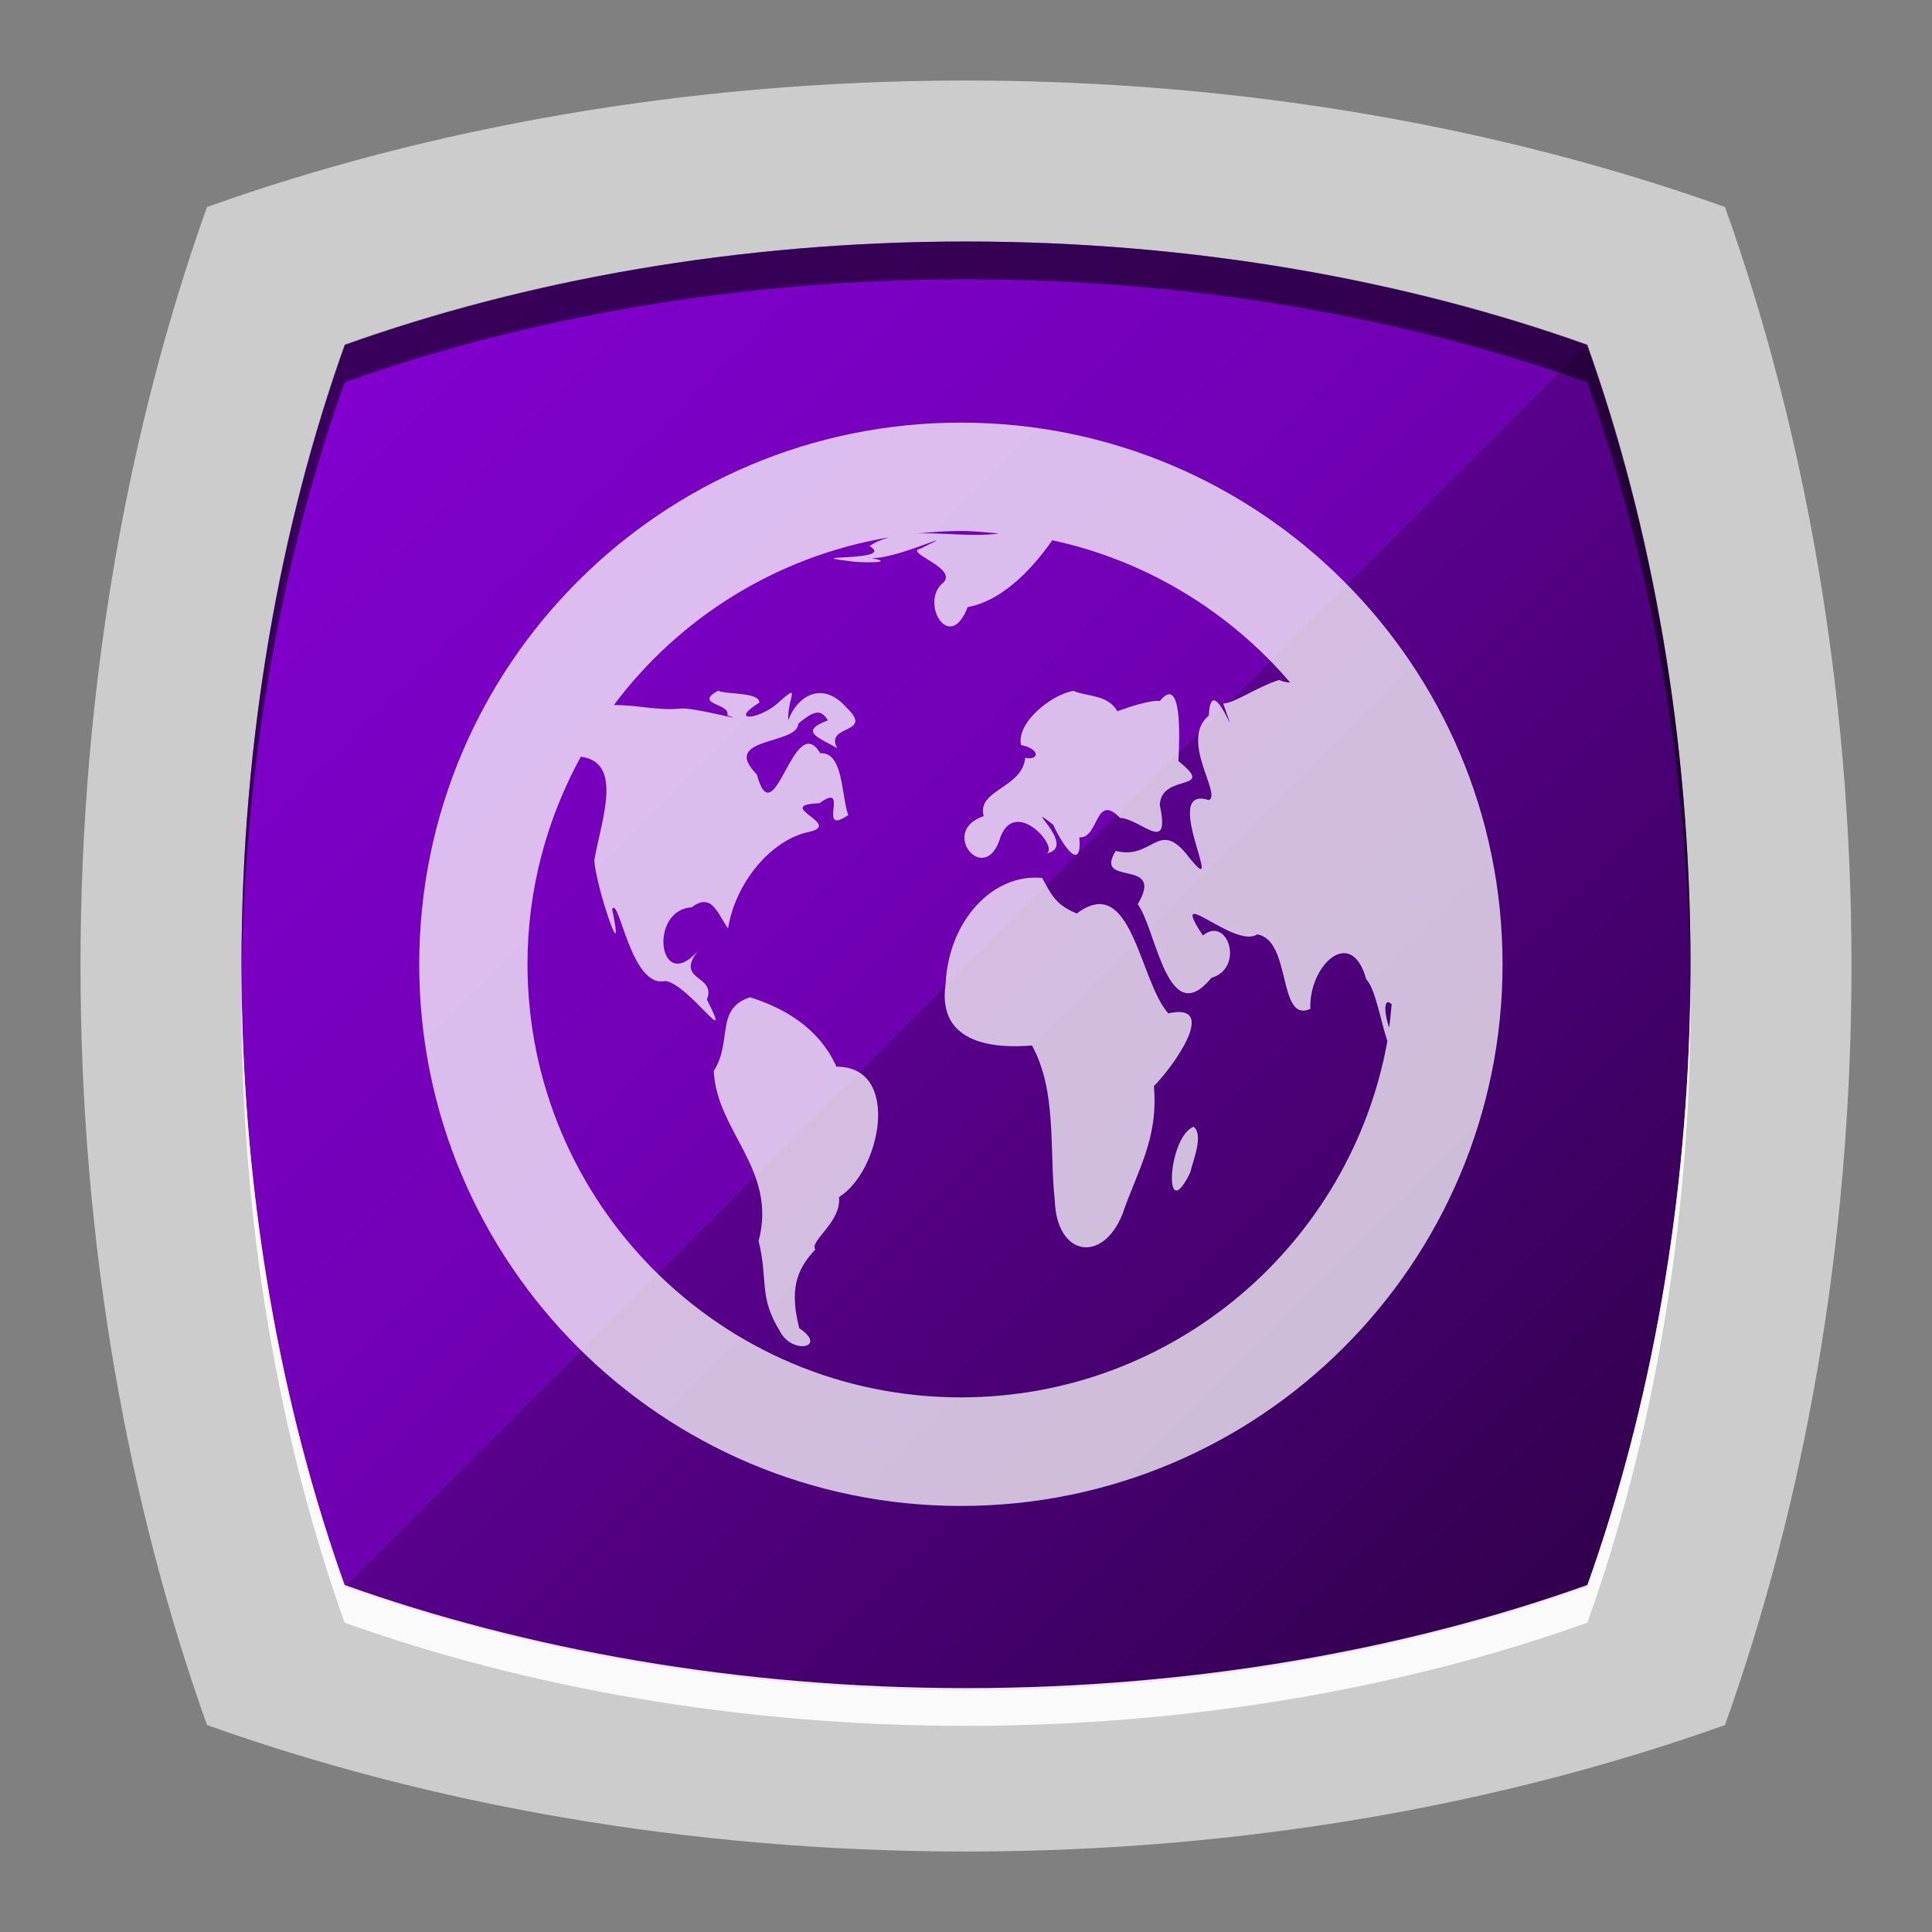 <?xml version="1.0" encoding="UTF-8" standalone="no"?>
<!-- Created with Inkscape (http://www.inkscape.org/) -->

<svg
   xmlns:dc="http://purl.org/dc/elements/1.1/"
   xmlns:cc="http://creativecommons.org/ns#"
   xmlns:rdf="http://www.w3.org/1999/02/22-rdf-syntax-ns#"
   xmlns:svg="http://www.w3.org/2000/svg"
   xmlns="http://www.w3.org/2000/svg"
   xmlns:xlink="http://www.w3.org/1999/xlink"
   xmlns:sodipodi="http://sodipodi.sourceforge.net/DTD/sodipodi-0.dtd"
   xmlns:inkscape="http://www.inkscape.org/namespaces/inkscape"
   width="96"
   height="96"
   id="svg2"
   version="1.1"
   inkscape:version="0.48.4 r9939"
   sodipodi:docname="emblem-web.svg">
  <rect width="100%" height="100%" fill="#808080" stroke="none"/>
  <defs
     id="defs4">
    <linearGradient
       id="linearGradient3782">
      <stop
         style="stop-color:#8300d1;stop-opacity:1;"
         offset="0"
         id="stop3784" />
      <stop
         id="stop3792"
         offset="0.5"
         style="stop-color:#6e00af;stop-opacity:1;" />
      <stop
         id="stop3790"
         offset="0.5"
         style="stop-color:#59008d;stop-opacity:1;" />
      <stop
         style="stop-color:#2f004a;stop-opacity:1;"
         offset="1"
         id="stop3786" />
    </linearGradient>
    <linearGradient
       inkscape:collect="always"
       xlink:href="#linearGradient3782"
       id="linearGradient3788"
       x1="15"
       y1="972.362"
       x2="80"
       y2="1037.362"
       gradientUnits="userSpaceOnUse" />
  </defs>
  <sodipodi:namedview
     id="base"
     pagecolor="#ffffff"
     bordercolor="#666666"
     borderopacity="1.0"
     inkscape:pageopacity="0.0"
     inkscape:pageshadow="2"
     inkscape:zoom="5.90625"
     inkscape:cx="24.820476"
     inkscape:cy="48"
     inkscape:document-units="px"
     inkscape:current-layer="layer1"
     showgrid="true"
     inkscape:snap-page="true"
     inkscape:snap-global="true"
     inkscape:snap-center="true"
     inkscape:snap-object-midpoints="true"
     showguides="true"
     inkscape:guide-bbox="true"
     inkscape:snap-bbox="true"
     inkscape:object-paths="true"
     inkscape:object-nodes="false"
     inkscape:window-width="1305"
     inkscape:window-height="744"
     inkscape:window-x="61"
     inkscape:window-y="24"
     inkscape:window-maximized="1"
     inkscape:snap-midpoints="true"
     inkscape:snap-grids="true"
     inkscape:snap-to-guides="false">
    <inkscape:grid
       type="xygrid"
       id="grid3002"
       empspacing="5"
       visible="true"
       enabled="true"
       snapvisiblegridlinesonly="true" />
  </sodipodi:namedview>
  <g
     inkscape:label="Layer 1"
     inkscape:groupmode="layer"
     id="layer1"
     transform="translate(0,-956.362)">
    <rect
       style="fill:#ffffff;fill-opacity:0;fill-rule:nonzero;stroke:none"
       id="rect3775"
       width="96"
       height="96"
       x="0"
       y="956.362"
       ry="0" />
    <path
       sodipodi:nodetypes="scscscscs"
       inkscape:connector-curvature="0"
       id="path3788"
       d="m 48,960.363 c -13.853,0 -26.768,2.376 -37.714,6.286 C 6.376,977.594 4,990.51 4,1004.363 c 0,13.852 2.376,26.769 6.286,37.714 10.946,3.91 23.861,6.286 37.714,6.286 13.852,0 26.768,-2.376 37.714,-6.286 C 89.624,1031.131 92,1018.215 92,1004.363 92,990.511 89.624,977.594 85.714,966.649 74.768,962.739 61.852,960.363 48,960.363 z"
       style="fill:#cccccc;fill-opacity:0.992;fill-rule:evenodd;stroke:none" />
    <path
       style="fill:url(#linearGradient3788);fill-opacity:1;fill-rule:evenodd;stroke:none"
       d="m 48,968.363 c -11.334,0 -21.901,1.944 -30.857,5.143 C 13.944,982.461 12,993.028 12,1004.363 c 0,11.334 1.944,21.902 5.143,30.857 8.956,3.199 19.523,5.143 30.857,5.143 11.333,0 21.901,-1.944 30.857,-5.143 C 82.056,1026.264 84,1015.697 84,1004.363 84,993.029 82.056,982.461 78.857,973.506 69.901,970.307 59.333,968.363 48,968.363 z"
       id="path3776"
       inkscape:connector-curvature="0"
       sodipodi:nodetypes="scscscscs" />
    <path
       style="fill:#000000;fill-opacity:0.566;fill-rule:evenodd;stroke:none"
       d="m 48,968.363 c -11.334,0 -21.919,1.926 -30.875,5.125 -3.199,8.955 -5.125,19.541 -5.125,30.875 0,0.338 -0.003,0.664 0,1 0.1,-10.994 2.011,-21.282 5.125,-30 8.956,-3.199 19.541,-5.125 30.875,-5.125 11.333,0 21.919,1.926 30.875,5.125 3.114,8.718 5.025,19.007 5.125,30 0.003,-0.336 0,-0.662 0,-1 0,-11.333 -1.926,-21.92 -5.125,-30.875 -8.956,-3.199 -19.542,-5.125 -30.875,-5.125 z"
       id="path3797"
       inkscape:connector-curvature="0" />
    <path
       style="fill:#ffffff;fill-opacity:0.909;fill-rule:evenodd;stroke:none"
       d="m 12,1005.118 c -0.003,0.336 0,0.662 0,1 0,11.334 1.926,21.92 5.125,30.875 8.956,3.199 19.541,5.125 30.875,5.125 11.333,0 21.919,-1.926 30.875,-5.125 3.199,-8.955 5.125,-19.54 5.125,-30.875 0,-0.336 0.003,-0.664 0,-1 -0.1,10.994 -2.011,21.282 -5.125,30 -8.956,3.199 -19.542,5.125 -30.875,5.125 -11.334,0 -21.919,-1.926 -30.875,-5.125 -3.114,-8.718 -5.025,-19.006 -5.125,-30 z"
       id="path3802"
       inkscape:connector-curvature="0" />
    <path
       style="fill:#ffffff;fill-opacity:0.74;fill-rule:evenodd;stroke:none"
       d="m 47.746,977.362 c -14.865,0 -26.915,12.05 -26.915,26.915 0,14.864 12.05,26.915 26.915,26.915 14.865,0 26.915,-12.051 26.915,-26.915 0,-14.865 -12.05,-26.915 -26.915,-26.915 z m 0,5.384 c 0.644,0 1.263,0.07 1.892,0.124 -1.29,0.183 -2.757,-0.054 -4.079,0 0.724,-0.07 1.444,-0.124 2.187,-0.124 z m -3.617,0.334 c -0.327,0.097 -0.651,0.221 -0.925,0.42 1.39,0.788 -3.797,0.404 -0.883,0.758 0.272,0.054 2.57,0.118 0.757,-0.21 0.946,0.371 5.22,-1.689 2.649,-0.42 -0.859,0.194 2.082,1.006 1.051,1.766 -1.026,1.008 0.423,3.44 1.304,1.136 1.897,-0.35 3.431,-2.207 4.205,-3.322 4.686,1.008 8.81,3.552 11.817,7.065 -0.194,0 -0.392,-0.054 -0.547,-0.124 -1.139,0.371 -2.154,1.119 -2.776,1.177 0.997,2.84 -0.608,-1.902 -0.715,0.589 -1.479,1.232 0.661,3.922 0,4.205 -2.543,-0.837 1.144,5.579 -1.135,2.65 -1.389,-1.66 -1.689,0.339 -3.491,-0.129 -1.139,1.842 2.497,0.296 1.093,2.65 0.916,1.22 1.482,6.338 3.659,3.659 1.662,-0.474 0.82,-3.12 -0.421,-2.103 -1.794,-2.727 1.572,0.687 2.692,-0.054 1.732,0.258 1.006,4.436 2.649,3.7 -0.091,-2.146 2.031,-4.173 2.776,-1.472 0.454,0.452 0.732,2.154 1.051,3.07 -1.811,10.059 -10.615,17.706 -21.196,17.706 -11.892,0 -21.532,-9.641 -21.532,-21.532 0,-3.737 0.975,-7.24 2.649,-10.303 2.128,0.28 1.025,3.124 0.673,5.131 0.021,1.133 1.589,5.827 0.883,2.439 0.348,-0.664 0.938,3.979 2.649,3.574 1.172,0.167 3.439,3.632 2.061,0.925 0.486,-1.243 -1.59,-0.902 -0.463,-2.397 -1.941,2.151 -2.451,-2.056 -0.294,-2.187 1.002,-0.761 1.277,0.301 1.808,1.051 0.364,-2.28 2.134,-4.392 3.995,-4.794 1.796,-0.371 -1.828,-1.332 0.547,-1.43 1.57,-1.141 -0.19,1.701 1.43,0.588 -0.346,-0.948 -0.237,-3.161 -1.388,-3.069 -1.328,-2.221 -2.282,4.242 -3.154,1.05 -1.857,-1.876 2.03,-1.449 2.061,-2.522 0.929,-0.806 1.19,-0.601 1.472,-0.167 -1.508,0.566 -0.397,0.875 0.463,1.388 -0.654,-1.208 1.871,-0.671 0.463,-2.019 -1.185,-1.352 -2.438,-0.608 -2.902,0.631 -0.044,-1.188 0.748,-1.975 -0.631,-0.757 -0.978,0.767 -2.282,0.797 -0.799,-0.124 -0.005,-0.533 -1.623,-0.393 -2.061,-0.589 -1.234,0.698 0.661,0.624 0.463,1.22 1.218,0.398 -1.665,-0.414 -2.355,-0.334 -1.065,0.118 -2.198,-0.194 -3.28,-0.172 3.237,-4.329 8.073,-7.382 13.626,-8.327 z m 9.21,7.612 c -1.045,0.161 -2.841,1.54 -2.607,2.692 0.97,0.188 0.907,0.782 0.21,0.63 -0.133,1.514 -2.433,1.593 -2.061,2.902 -2.276,0.743 0.112,3.593 0.841,1.009 0.771,-1.932 2.928,0.576 2.271,0.842 1.641,-0.301 -1.381,-2.739 0.336,-1.43 0.539,1.173 1.439,2.356 1.304,0.631 0.978,0.081 0.77,-2.252 2.019,-0.967 1.046,0.054 2.524,1.885 1.977,-0.631 0.059,-1.629 2.886,-0.631 0.925,-2.187 0.08,-1.44 0.142,-4.301 -0.925,-2.986 -0.396,-0.065 -1.431,0.253 -2.103,0.506 -0.492,-0.837 -1.47,-0.713 -2.187,-1.009 z m -1.556,9.294 c -2.484,-0.237 -4.655,2.168 -4.794,5.256 -0.468,3.115 2.64,3.206 4.29,3.07 1.245,2.27 0.852,5.109 1.135,7.739 0.111,2.746 2.381,3.1 3.364,0.63 0.717,-2.109 1.799,-3.744 1.556,-6.35 0.937,-0.932 3.286,-4.182 0.715,-3.616 -1.449,-1.643 -1.804,-7.028 -4.542,-4.963 -1.091,-0.425 -1.314,-1.042 -1.724,-1.766 z m -14.509,5.929 c -1.756,0.555 -0.868,2.224 -1.808,3.659 0.139,3.026 3.17,4.894 2.229,8.453 0.493,2.002 -0.029,2.74 1.093,4.542 0.599,1.1 2.36,0.755 0.925,-0.21 -0.45,-1.804 -0.22,-2.838 0.799,-3.911 -0.307,-0.425 1.307,-1.354 1.178,-2.607 2.067,-1.254 3.119,-6.495 -0.126,-6.476 -0.889,-1.97 -2.648,-2.927 -4.29,-3.448 z m 31.667,0.253 c 0.051,-0.054 0.118,0.054 0.21,0.081 -0.036,0.404 -0.069,0.787 -0.126,1.178 -0.189,-0.584 -0.269,-1.145 -0.084,-1.262 z m -9.631,6.182 c -1.301,0.517 -1.508,5.055 -0.168,2.271 0.157,-0.638 0.672,-1.867 0.168,-2.271 z"
       id="path3002"
       inkscape:connector-curvature="0" />
  </g>
</svg>

